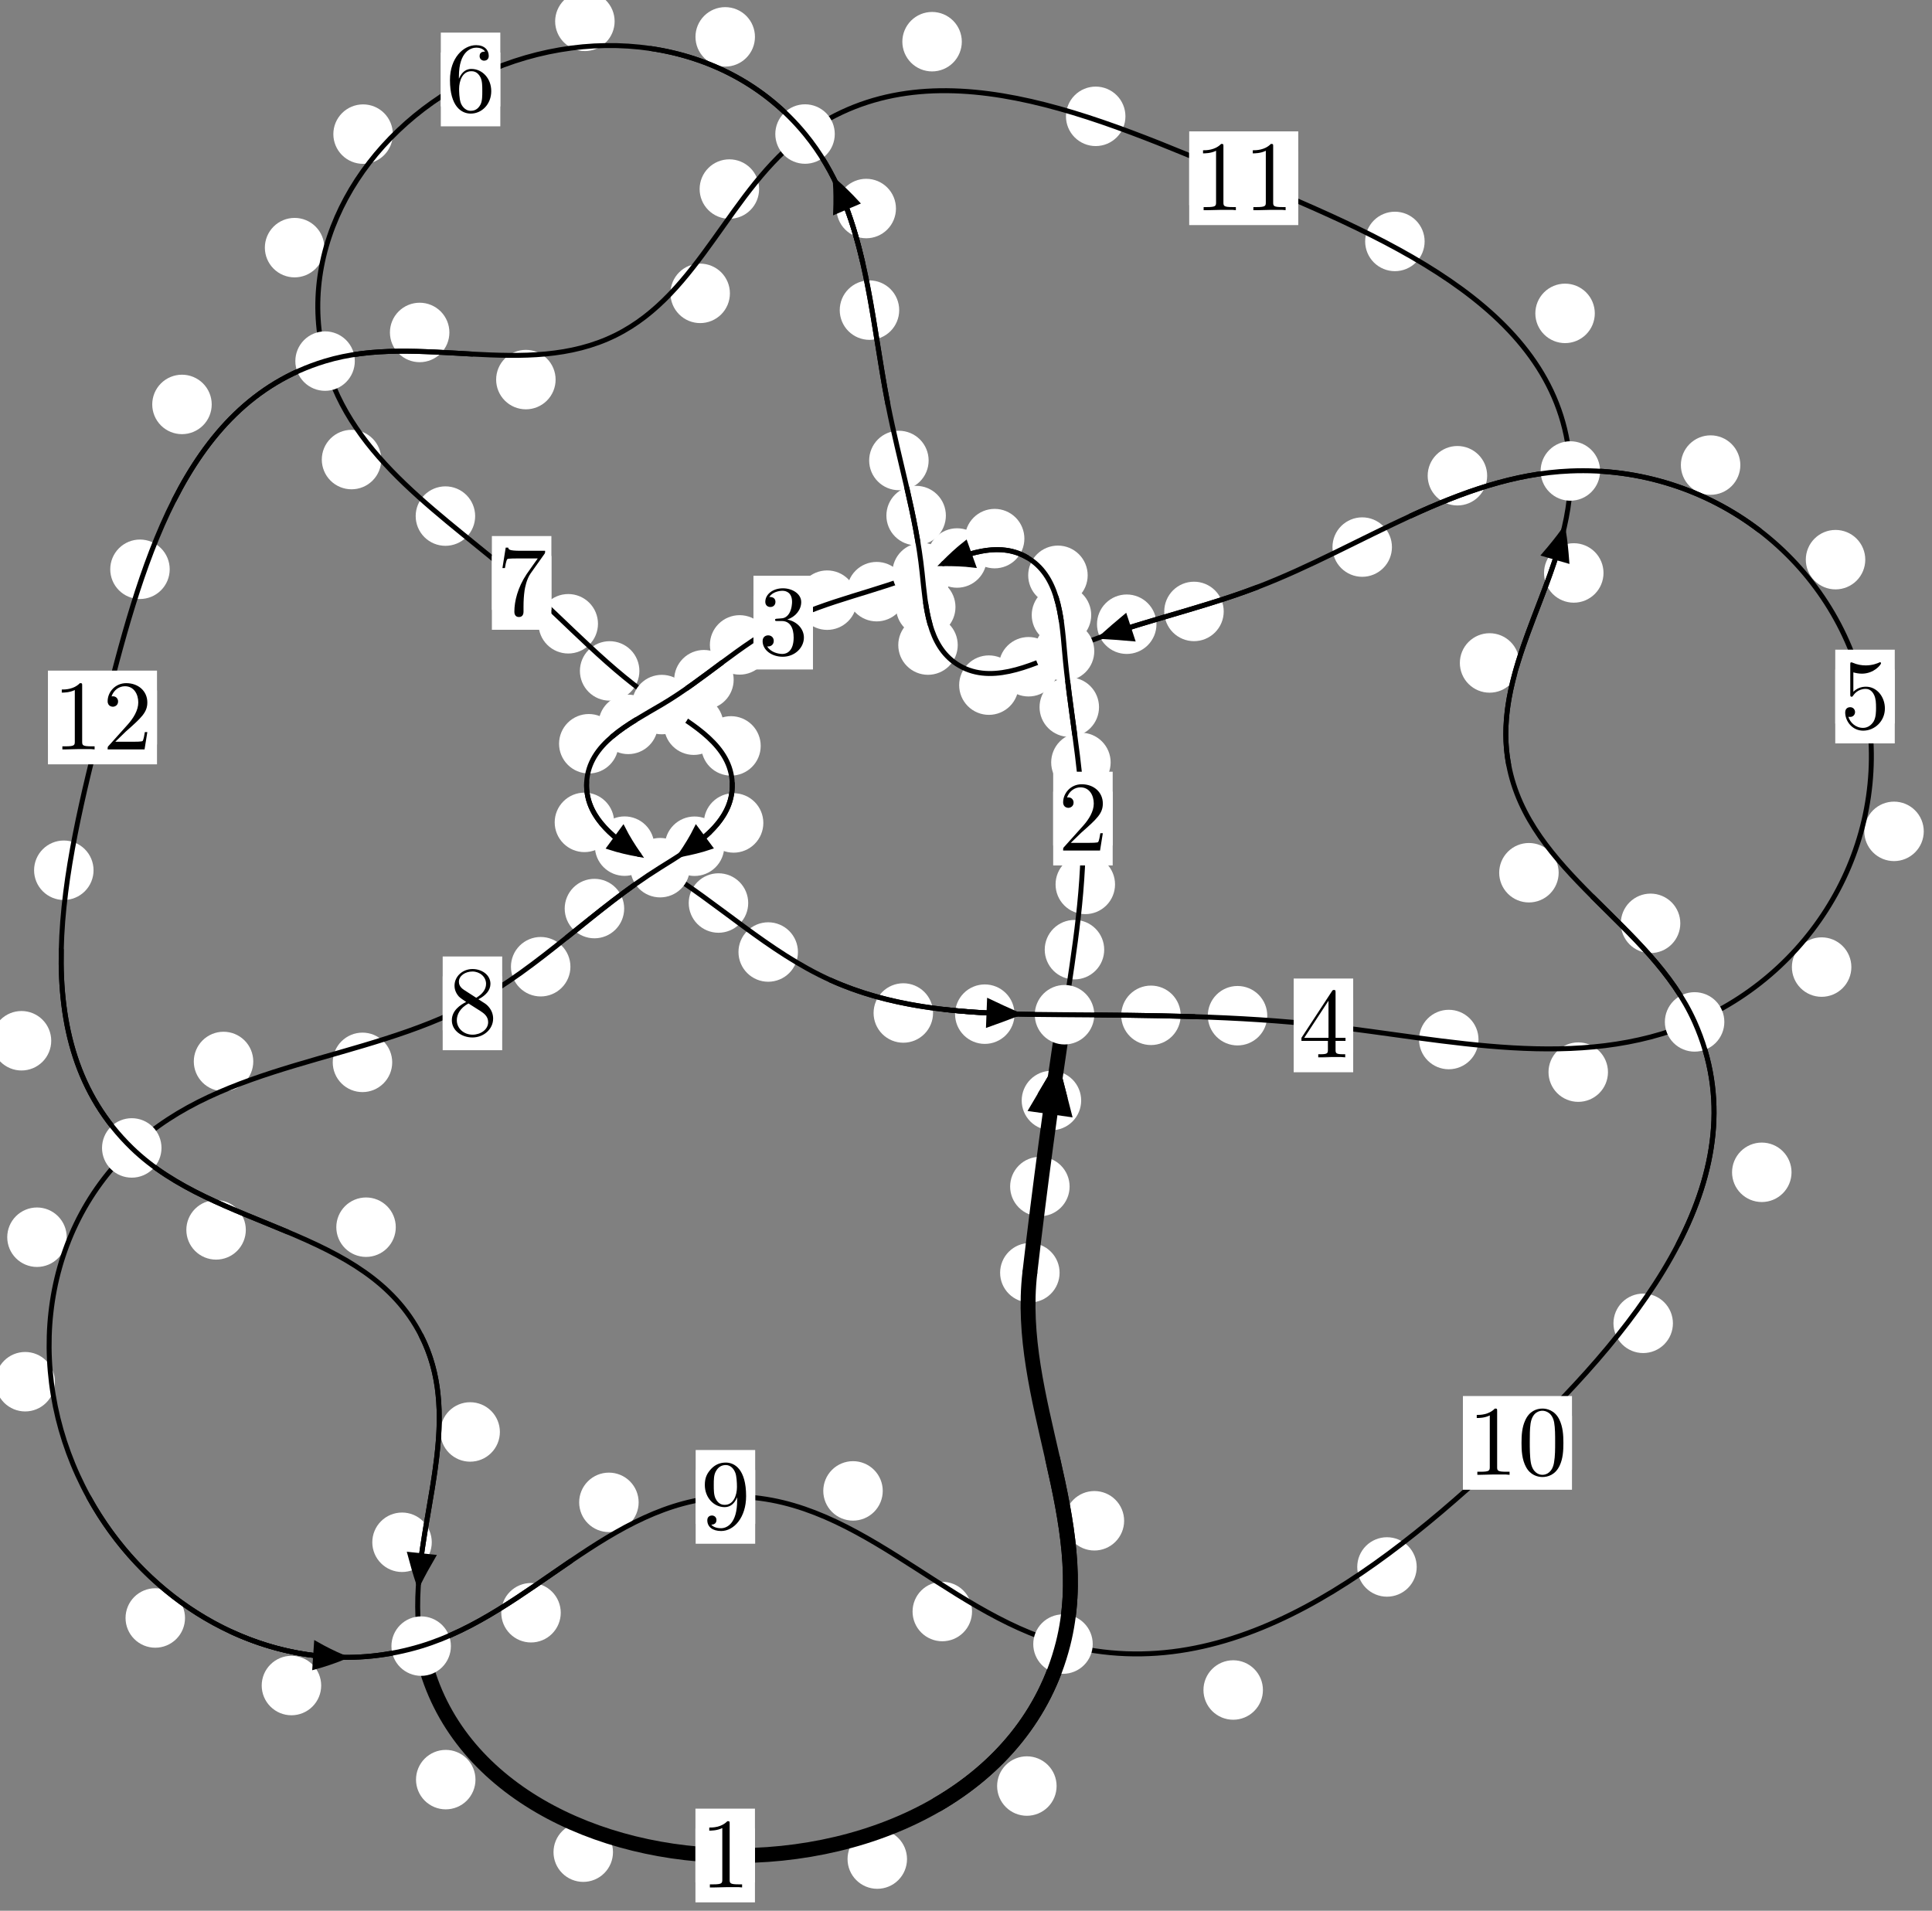 <?xml version="1.0"?>
<!-- Created by MetaPost 1.999 on 2021.07.06:0002 -->
<svg version="1.1" xmlns="http://www.w3.org/2000/svg" xmlns:xlink="http://www.w3.org/1999/xlink" width="194.192" height="192.07" viewBox="0 0 194.192 192.07">
<rect x="0" y="0" width="194.192" height="192.07" fill="#808080" stroke="none"/>
<!-- Original BoundingBox: -107.828369 -89.225967 86.363800 102.844101 -->
  <defs>
    <g transform="scale(0.01,0.01)" id="GLYPHcmr10_48">
      <path style="fill-rule: evenodd;" d="M460 -320C460 -400,455 -480,420 -554C374 -650,292 -666,250 -666C190 -666,117 -640,76 -547C44 -478,39 -400,39 -320C39 -245,43 -155,84 -79C127 2,200 22,249 22C303 22,379 1,423 -94C455 -163,460 -241,460 -320M249 -0C210 -0,151 -25,133 -121C122 -181,122 -273,122 -332C122 -396,122 -462,130 -516C149 -635,224 -644,249 -644C282 -644,348 -626,367 -527C377 -471,377 -395,377 -332C377 -257,377 -189,366 -125C351 -30,294 -0,249 -0"></path>
    </g>
    <g transform="scale(0.01,0.01)" id="GLYPHcmr10_49">
      <path style="fill-rule: evenodd;" d="M294 -640C294 -664,294 -666,271 -666C209 -602,121 -602,89 -602L89 -571C109 -571,168 -571,220 -597L220 -79C220 -43,217 -31,127 -31L95 -31L95 -0L257 -0L130 -3L217 -3L257 -3L297 -3L384 -3L419 -0L419 -31L387 -31C297 -31,294 -42,294 -79"></path>
    </g>
    <g transform="scale(0.01,0.01)" id="GLYPHcmr10_50">
      <path style="fill-rule: evenodd;" d="M127 -77L233 -180C389 -318,449 -372,449 -472C449 -586,359 -666,237 -666C124 -666,50 -574,50 -485C50 -429,100 -429,103 -429C120 -429,155 -441,155 -482C155 -508,137 -534,102 -534C94 -534,92 -534,89 -533C112 -598,166 -635,224 -635C315 -635,358 -554,358 -472C358 -392,308 -313,253 -251L61 -37C50 -26,50 -24,50 -0L421 -0L449 -174L424 -174C419 -144,412 -100,402 -85C395 -77,329 -77,307 -77"></path>
    </g>
    <g transform="scale(0.01,0.01)" id="GLYPHcmr10_51">
      <path style="fill-rule: evenodd;" d="M290 -352C372 -379,430 -449,430 -528C430 -610,342 -666,246 -666C145 -666,69 -606,69 -530C69 -497,91 -478,120 -478C151 -478,171 -500,171 -529C171 -579,124 -579,109 -579C140 -628,206 -641,242 -641C283 -641,338 -619,338 -529C338 -517,336 -459,310 -415C280 -367,246 -364,221 -363C213 -362,189 -360,182 -360C174 -359,167 -358,167 -348C167 -337,174 -337,191 -337L235 -337C317 -337,354 -269,354 -171C354 -35,285 -6,241 -6C198 -6,123 -23,88 -82C123 -77,154 -99,154 -137C154 -173,127 -193,98 -193C74 -193,42 -179,42 -135C42 -44,135 22,244 22C366 22,457 -69,457 -171C457 -253,394 -331,290 -352"></path>
    </g>
    <g transform="scale(0.01,0.01)" id="GLYPHcmr10_52">
      <path style="fill-rule: evenodd;" d="M294 -165L294 -78C294 -42,292 -31,218 -31L197 -31L197 -0L332 -0L238 -3L290 -3L332 -3L374 -3L427 -3L468 -0L468 -31L447 -31C373 -31,371 -42,371 -78L371 -165L471 -165L471 -196L371 -196L371 -651C371 -671,371 -677,355 -677C346 -677,343 -677,335 -665L28 -196L28 -165M300 -196L56 -196L300 -569"></path>
    </g>
    <g transform="scale(0.01,0.01)" id="GLYPHcmr10_53">
      <path style="fill-rule: evenodd;" d="M449 -201C449 -320,367 -420,259 -420C211 -420,168 -404,132 -369L132 -564C152 -558,185 -551,217 -551C340 -551,410 -642,410 -655C410 -661,407 -666,400 -666C399 -666,397 -666,392 -663C372 -654,323 -634,256 -634C216 -634,170 -641,123 -662C115 -665,113 -665,111 -665C101 -665,101 -657,101 -641L101 -345C101 -327,101 -319,115 -319C122 -319,124 -322,128 -328C139 -344,176 -398,257 -398C309 -398,334 -352,342 -334C358 -297,360 -258,360 -208C360 -173,360 -113,336 -71C312 -32,275 -6,229 -6C156 -6,99 -59,82 -118C85 -117,88 -116,99 -116C132 -116,149 -141,149 -165C149 -189,132 -214,99 -214C85 -214,50 -207,50 -161C50 -75,119 22,231 22C347 22,449 -74,449 -201"></path>
    </g>
    <g transform="scale(0.01,0.01)" id="GLYPHcmr10_54">
      <path style="fill-rule: evenodd;" d="M132 -328L132 -352C132 -605,256 -641,307 -641C331 -641,373 -635,395 -601C380 -601,340 -601,340 -556C340 -525,364 -510,386 -510C402 -510,432 -519,432 -558C432 -618,388 -666,305 -666C177 -666,42 -537,42 -316C42 -49,158 22,251 22C362 22,457 -72,457 -204C457 -331,368 -427,257 -427C189 -427,152 -376,132 -328M251 -6C188 -6,158 -66,152 -81C134 -128,134 -208,134 -226C134 -304,166 -404,256 -404C272 -404,318 -404,349 -342C367 -305,367 -254,367 -205C367 -157,367 -107,350 -71C320 -11,274 -6,251 -6"></path>
    </g>
    <g transform="scale(0.01,0.01)" id="GLYPHcmr10_55">
      <path style="fill-rule: evenodd;" d="M476 -609C485 -621,485 -623,485 -644L242 -644C120 -644,118 -657,114 -676L89 -676L56 -470L81 -470C84 -486,93 -549,106 -561C113 -567,191 -567,204 -567L411 -567C400 -551,321 -442,299 -409C209 -274,176 -135,176 -33C176 -23,176 22,222 22C268 22,268 -23,268 -33L268 -84C268 -139,271 -194,279 -248C283 -271,297 -357,341 -419"></path>
    </g>
    <g transform="scale(0.01,0.01)" id="GLYPHcmr10_56">
      <path style="fill-rule: evenodd;" d="M163 -457C117 -487,113 -521,113 -538C113 -599,178 -641,249 -641C322 -641,386 -589,386 -517C386 -460,347 -412,287 -377M309 -362C381 -399,430 -451,430 -517C430 -609,341 -666,250 -666C150 -666,69 -592,69 -499C69 -481,71 -436,113 -389C124 -377,161 -352,186 -335C128 -306,42 -250,42 -151C42 -45,144 22,249 22C362 22,457 -61,457 -168C457 -204,446 -249,408 -291C389 -312,373 -322,309 -362M209 -320L332 -242C360 -223,407 -193,407 -132C407 -58,332 -6,250 -6C164 -6,92 -68,92 -151C92 -209,124 -273,209 -320"></path>
    </g>
    <g transform="scale(0.01,0.01)" id="GLYPHcmr10_57">
      <path style="fill-rule: evenodd;" d="M367 -318L367 -286C367 -52,263 -6,205 -6C188 -6,134 -8,107 -42C151 -42,159 -71,159 -88C159 -119,135 -134,113 -134C97 -134,67 -125,67 -86C67 -19,121 22,206 22C335 22,457 -114,457 -329C457 -598,342 -666,253 -666C198 -666,149 -648,106 -603C65 -558,42 -516,42 -441C42 -316,130 -218,242 -218C303 -218,344 -260,367 -318M243 -241C227 -241,181 -241,150 -304C132 -341,132 -391,132 -440C132 -494,132 -541,153 -578C180 -628,218 -641,253 -641C299 -641,332 -607,349 -562C361 -530,365 -467,365 -421C365 -338,331 -241,243 -241"></path>
    </g>
  </defs>
  <path d="M107.51 119.271C107.51 118.479,107.195 117.718,106.634 117.158C106.074 116.597,105.314 116.283,104.521 116.283C103.728 116.283,102.968 116.597,102.408 117.158C101.847 117.718,101.532 118.479,101.532 119.271C101.532 120.064,101.847 120.824,102.408 121.385C102.968 121.945,103.728 122.26,104.521 122.26C105.314 122.26,106.074 121.945,106.634 121.385C107.195 120.824,107.51 120.064,107.51 119.271Z" style="fill: rgb(100%,100%,100%);stroke: none;"></path>
  <path d="M106.503 127.937C106.503 127.144,106.188 126.384,105.627 125.824C105.067 125.263,104.307 124.948,103.514 124.948C102.721 124.948,101.961 125.263,101.401 125.824C100.84 126.384,100.525 127.144,100.525 127.937C100.525 128.73,100.84 129.49,101.401 130.05C101.961 130.611,102.721 130.926,103.514 130.926C104.307 130.926,105.067 130.611,105.627 130.05C106.188 129.49,106.503 128.73,106.503 127.937Z" style="fill: rgb(100%,100%,100%);stroke: none;"></path>
  <path d="M110.987 95.461C110.987 94.668,110.672 93.908,110.112 93.347C109.551 92.787,108.791 92.472,107.998 92.472C107.206 92.472,106.446 92.787,105.885 93.347C105.325 93.908,105.01 94.668,105.01 95.461C105.01 96.253,105.325 97.014,105.885 97.574C106.446 98.135,107.206 98.45,107.998 98.45C108.791 98.45,109.551 98.135,110.112 97.574C110.672 97.014,110.987 96.253,110.987 95.461Z" style="fill: rgb(100%,100%,100%);stroke: none;"></path>
  <path d="M108.672 110.624C108.672 109.831,108.357 109.071,107.797 108.511C107.236 107.95,106.476 107.635,105.683 107.635C104.891 107.635,104.13 107.95,103.57 108.511C103.01 109.071,102.695 109.831,102.695 110.624C102.695 111.417,103.01 112.177,103.57 112.738C104.13 113.298,104.891 113.613,105.683 113.613C106.476 113.613,107.236 113.298,107.797 112.738C108.357 112.177,108.672 111.417,108.672 110.624Z" style="fill: rgb(100%,100%,100%);stroke: none;"></path>
  <path d="M111.635 76.639C111.635 75.846,111.32 75.086,110.76 74.526C110.199 73.965,109.439 73.65,108.647 73.65C107.854 73.65,107.094 73.965,106.533 74.526C105.973 75.086,105.658 75.846,105.658 76.639C105.658 77.432,105.973 78.192,106.533 78.752C107.094 79.313,107.854 79.628,108.647 79.628C109.439 79.628,110.199 79.313,110.76 78.752C111.32 78.192,111.635 77.432,111.635 76.639Z" style="fill: rgb(100%,100%,100%);stroke: none;"></path>
  <path d="M112.076 88.9C112.076 88.107,111.761 87.347,111.201 86.787C110.64 86.226,109.88 85.911,109.087 85.911C108.295 85.911,107.535 86.226,106.974 86.787C106.414 87.347,106.099 88.107,106.099 88.9C106.099 89.693,106.414 90.453,106.974 91.013C107.535 91.574,108.295 91.889,109.087 91.889C109.88 91.889,110.64 91.574,111.201 91.013C111.761 90.453,112.076 89.693,112.076 88.9Z" style="fill: rgb(100%,100%,100%);stroke: none;"></path>
  <path d="M109.681 61.826C109.681 61.034,109.366 60.274,108.806 59.713C108.245 59.153,107.485 58.838,106.692 58.838C105.9 58.838,105.139 59.153,104.579 59.713C104.018 60.274,103.703 61.034,103.703 61.826C103.703 62.619,104.018 63.379,104.579 63.94C105.139 64.5,105.9 64.815,106.692 64.815C107.485 64.815,108.245 64.5,108.806 63.94C109.366 63.379,109.681 62.619,109.681 61.826Z" style="fill: rgb(100%,100%,100%);stroke: none;"></path>
  <path d="M110.466 71.081C110.466 70.288,110.151 69.528,109.591 68.968C109.03 68.407,108.27 68.092,107.477 68.092C106.685 68.092,105.925 68.407,105.364 68.968C104.804 69.528,104.489 70.288,104.489 71.081C104.489 71.874,104.804 72.634,105.364 73.194C105.925 73.755,106.685 74.07,107.477 74.07C108.27 74.07,109.03 73.755,109.591 73.194C110.151 72.634,110.466 71.874,110.466 71.081Z" style="fill: rgb(100%,100%,100%);stroke: none;"></path>
  <path d="M102.964 54.141C102.964 53.349,102.649 52.589,102.089 52.028C101.528 51.468,100.768 51.153,99.975 51.153C99.182 51.153,98.422 51.468,97.862 52.028C97.301 52.589,96.986 53.349,96.986 54.141C96.986 54.934,97.301 55.694,97.862 56.255C98.422 56.815,99.182 57.13,99.975 57.13C100.768 57.13,101.528 56.815,102.089 56.255C102.649 55.694,102.964 54.934,102.964 54.141Z" style="fill: rgb(100%,100%,100%);stroke: none;"></path>
  <path d="M109.326 57.832C109.326 57.039,109.011 56.279,108.45 55.718C107.89 55.158,107.13 54.843,106.337 54.843C105.544 54.843,104.784 55.158,104.224 55.718C103.663 56.279,103.348 57.039,103.348 57.832C103.348 58.624,103.663 59.384,104.224 59.945C104.784 60.505,105.544 60.82,106.337 60.82C107.13 60.82,107.89 60.505,108.45 59.945C109.011 59.384,109.326 58.624,109.326 57.832Z" style="fill: rgb(100%,100%,100%);stroke: none;"></path>
  <path d="M91.103 59.474C91.103 58.681,90.789 57.921,90.228 57.361C89.668 56.8,88.907 56.485,88.115 56.485C87.322 56.485,86.562 56.8,86.001 57.361C85.441 57.921,85.126 58.681,85.126 59.474C85.126 60.267,85.441 61.027,86.001 61.587C86.562 62.148,87.322 62.463,88.115 62.463C88.907 62.463,89.668 62.148,90.228 61.587C90.789 61.027,91.103 60.267,91.103 59.474Z" style="fill: rgb(100%,100%,100%);stroke: none;"></path>
  <path d="M99.186 56.091C99.186 55.298,98.871 54.538,98.311 53.977C97.75 53.417,96.99 53.102,96.197 53.102C95.404 53.102,94.644 53.417,94.084 53.977C93.523 54.538,93.208 55.298,93.208 56.091C93.208 56.883,93.523 57.643,94.084 58.204C94.644 58.764,95.404 59.079,96.197 59.079C96.99 59.079,97.75 58.764,98.311 58.204C98.871 57.643,99.186 56.883,99.186 56.091Z" style="fill: rgb(100%,100%,100%);stroke: none;"></path>
  <path d="M77.331 64.826C77.331 64.033,77.016 63.273,76.455 62.713C75.895 62.152,75.135 61.837,74.342 61.837C73.549 61.837,72.789 62.152,72.229 62.713C71.668 63.273,71.353 64.033,71.353 64.826C71.353 65.619,71.668 66.379,72.229 66.939C72.789 67.5,73.549 67.815,74.342 67.815C75.135 67.815,75.895 67.5,76.455 66.939C77.016 66.379,77.331 65.619,77.331 64.826Z" style="fill: rgb(100%,100%,100%);stroke: none;"></path>
  <path d="M86.129 60.328C86.129 59.536,85.814 58.775,85.254 58.215C84.693 57.654,83.933 57.339,83.14 57.339C82.348 57.339,81.588 57.654,81.027 58.215C80.467 58.775,80.152 59.536,80.152 60.328C80.152 61.121,80.467 61.881,81.027 62.442C81.588 63.002,82.348 63.317,83.14 63.317C83.933 63.317,84.693 63.002,85.254 62.442C85.814 61.881,86.129 61.121,86.129 60.328Z" style="fill: rgb(100%,100%,100%);stroke: none;"></path>
  <path d="M66.133 72.815C66.133 72.023,65.818 71.262,65.257 70.702C64.697 70.141,63.937 69.827,63.144 69.827C62.351 69.827,61.591 70.141,61.031 70.702C60.47 71.262,60.155 72.023,60.155 72.815C60.155 73.608,60.47 74.368,61.031 74.929C61.591 75.489,62.351 75.804,63.144 75.804C63.937 75.804,64.697 75.489,65.257 74.929C65.818 74.368,66.133 73.608,66.133 72.815Z" style="fill: rgb(100%,100%,100%);stroke: none;"></path>
  <path d="M73.743 68.324C73.743 67.531,73.428 66.771,72.867 66.21C72.307 65.65,71.547 65.335,70.754 65.335C69.961 65.335,69.201 65.65,68.641 66.21C68.08 66.771,67.765 67.531,67.765 68.324C67.765 69.116,68.08 69.877,68.641 70.437C69.201 70.998,69.961 71.312,70.754 71.312C71.547 71.312,72.307 70.998,72.867 70.437C73.428 69.877,73.743 69.116,73.743 68.324Z" style="fill: rgb(100%,100%,100%);stroke: none;"></path>
  <path d="M61.732 82.665C61.732 81.872,61.417 81.112,60.856 80.552C60.296 79.991,59.536 79.676,58.743 79.676C57.95 79.676,57.19 79.991,56.63 80.552C56.069 81.112,55.754 81.872,55.754 82.665C55.754 83.458,56.069 84.218,56.63 84.778C57.19 85.339,57.95 85.654,58.743 85.654C59.536 85.654,60.296 85.339,60.856 84.778C61.417 84.218,61.732 83.458,61.732 82.665Z" style="fill: rgb(100%,100%,100%);stroke: none;"></path>
  <path d="M62.171 74.763C62.171 73.97,61.856 73.21,61.295 72.649C60.735 72.089,59.975 71.774,59.182 71.774C58.389 71.774,57.629 72.089,57.069 72.649C56.508 73.21,56.193 73.97,56.193 74.763C56.193 75.555,56.508 76.316,57.069 76.876C57.629 77.437,58.389 77.751,59.182 77.751C59.975 77.751,60.735 77.437,61.295 76.876C61.856 76.316,62.171 75.555,62.171 74.763Z" style="fill: rgb(100%,100%,100%);stroke: none;"></path>
  <path d="M75.205 90.772C75.205 89.979,74.89 89.219,74.329 88.659C73.769 88.098,73.008 87.783,72.216 87.783C71.423 87.783,70.663 88.098,70.102 88.659C69.542 89.219,69.227 89.979,69.227 90.772C69.227 91.565,69.542 92.325,70.102 92.885C70.663 93.446,71.423 93.761,72.216 93.761C73.008 93.761,73.769 93.446,74.329 92.885C74.89 92.325,75.205 91.565,75.205 90.772Z" style="fill: rgb(100%,100%,100%);stroke: none;"></path>
  <path d="M65.768 85.055C65.768 84.262,65.453 83.502,64.893 82.941C64.332 82.381,63.572 82.066,62.779 82.066C61.987 82.066,61.227 82.381,60.666 82.941C60.106 83.502,59.791 84.262,59.791 85.055C59.791 85.847,60.106 86.608,60.666 87.168C61.227 87.729,61.987 88.044,62.779 88.044C63.572 88.044,64.332 87.729,64.893 87.168C65.453 86.608,65.768 85.847,65.768 85.055Z" style="fill: rgb(100%,100%,100%);stroke: none;"></path>
  <path d="M93.784 101.826C93.784 101.034,93.47 100.274,92.909 99.713C92.349 99.153,91.588 98.838,90.796 98.838C90.003 98.838,89.243 99.153,88.682 99.713C88.122 100.274,87.807 101.034,87.807 101.826C87.807 102.619,88.122 103.379,88.682 103.94C89.243 104.5,90.003 104.815,90.796 104.815C91.588 104.815,92.349 104.5,92.909 103.94C93.47 103.379,93.784 102.619,93.784 101.826Z" style="fill: rgb(100%,100%,100%);stroke: none;"></path>
  <path d="M80.204 95.697C80.204 94.905,79.889 94.145,79.329 93.584C78.768 93.024,78.008 92.709,77.215 92.709C76.423 92.709,75.662 93.024,75.102 93.584C74.542 94.145,74.227 94.905,74.227 95.697C74.227 96.49,74.542 97.25,75.102 97.811C75.662 98.371,76.423 98.686,77.215 98.686C78.008 98.686,78.768 98.371,79.329 97.811C79.889 97.25,80.204 96.49,80.204 95.697Z" style="fill: rgb(100%,100%,100%);stroke: none;"></path>
  <path d="M118.676 102.061C118.676 101.268,118.361 100.508,117.801 99.947C117.24 99.387,116.48 99.072,115.687 99.072C114.895 99.072,114.134 99.387,113.574 99.947C113.013 100.508,112.699 101.268,112.699 102.061C112.699 102.853,113.013 103.613,113.574 104.174C114.134 104.734,114.895 105.049,115.687 105.049C116.48 105.049,117.24 104.734,117.801 104.174C118.361 103.613,118.676 102.853,118.676 102.061Z" style="fill: rgb(100%,100%,100%);stroke: none;"></path>
  <path d="M101.974 101.944C101.974 101.151,101.66 100.391,101.099 99.831C100.539 99.27,99.778 98.955,98.986 98.955C98.193 98.955,97.433 99.27,96.872 99.831C96.312 100.391,95.997 101.151,95.997 101.944C95.997 102.737,96.312 103.497,96.872 104.057C97.433 104.618,98.193 104.933,98.986 104.933C99.778 104.933,100.539 104.618,101.099 104.057C101.66 103.497,101.974 102.737,101.974 101.944Z" style="fill: rgb(100%,100%,100%);stroke: none;"></path>
  <path d="M148.61 104.494C148.61 103.701,148.295 102.941,147.734 102.381C147.174 101.82,146.413 101.505,145.621 101.505C144.828 101.505,144.068 101.82,143.507 102.381C142.947 102.941,142.632 103.701,142.632 104.494C142.632 105.287,142.947 106.047,143.507 106.607C144.068 107.168,144.828 107.483,145.621 107.483C146.413 107.483,147.174 107.168,147.734 106.607C148.295 106.047,148.61 105.287,148.61 104.494Z" style="fill: rgb(100%,100%,100%);stroke: none;"></path>
  <path d="M127.377 102.099C127.377 101.307,127.062 100.546,126.502 99.986C125.941 99.425,125.181 99.111,124.388 99.111C123.596 99.111,122.835 99.425,122.275 99.986C121.714 100.546,121.4 101.307,121.4 102.099C121.4 102.892,121.714 103.652,122.275 104.213C122.835 104.773,123.596 105.088,124.388 105.088C125.181 105.088,125.941 104.773,126.502 104.213C127.062 103.652,127.377 102.892,127.377 102.099Z" style="fill: rgb(100%,100%,100%);stroke: none;"></path>
  <path d="M186.087 97.211C186.087 96.419,185.772 95.659,185.211 95.098C184.651 94.538,183.891 94.223,183.098 94.223C182.305 94.223,181.545 94.538,180.985 95.098C180.424 95.659,180.109 96.419,180.109 97.211C180.109 98.004,180.424 98.764,180.985 99.325C181.545 99.885,182.305 100.2,183.098 100.2C183.891 100.2,184.651 99.885,185.211 99.325C185.772 98.764,186.087 98.004,186.087 97.211Z" style="fill: rgb(100%,100%,100%);stroke: none;"></path>
  <path d="M161.623 107.771C161.623 106.978,161.308 106.218,160.748 105.657C160.187 105.097,159.427 104.782,158.634 104.782C157.842 104.782,157.082 105.097,156.521 105.657C155.961 106.218,155.646 106.978,155.646 107.771C155.646 108.563,155.961 109.324,156.521 109.884C157.082 110.445,157.842 110.759,158.634 110.759C159.427 110.759,160.187 110.445,160.748 109.884C161.308 109.324,161.623 108.563,161.623 107.771Z" style="fill: rgb(100%,100%,100%);stroke: none;"></path>
  <path d="M187.485 56.257C187.485 55.465,187.17 54.705,186.61 54.144C186.049 53.584,185.289 53.269,184.496 53.269C183.704 53.269,182.943 53.584,182.383 54.144C181.822 54.705,181.508 55.465,181.508 56.257C181.508 57.05,181.822 57.81,182.383 58.371C182.943 58.931,183.704 59.246,184.496 59.246C185.289 59.246,186.049 58.931,186.61 58.371C187.17 57.81,187.485 57.05,187.485 56.257Z" style="fill: rgb(100%,100%,100%);stroke: none;"></path>
  <path d="M193.364 83.569C193.364 82.776,193.049 82.016,192.488 81.455C191.928 80.895,191.168 80.58,190.375 80.58C189.582 80.58,188.822 80.895,188.262 81.455C187.701 82.016,187.386 82.776,187.386 83.569C187.386 84.361,187.701 85.122,188.262 85.682C188.822 86.243,189.582 86.558,190.375 86.558C191.168 86.558,191.928 86.243,192.488 85.682C193.049 85.122,193.364 84.361,193.364 83.569Z" style="fill: rgb(100%,100%,100%);stroke: none;"></path>
  <path d="M149.479 47.821C149.479 47.029,149.164 46.268,148.603 45.708C148.043 45.148,147.283 44.833,146.49 44.833C145.697 44.833,144.937 45.148,144.377 45.708C143.816 46.268,143.501 47.029,143.501 47.821C143.501 48.614,143.816 49.374,144.377 49.935C144.937 50.495,145.697 50.81,146.49 50.81C147.283 50.81,148.043 50.495,148.603 49.935C149.164 49.374,149.479 48.614,149.479 47.821Z" style="fill: rgb(100%,100%,100%);stroke: none;"></path>
  <path d="M174.927 46.75C174.927 45.957,174.612 45.197,174.052 44.636C173.491 44.076,172.731 43.761,171.938 43.761C171.146 43.761,170.386 44.076,169.825 44.636C169.265 45.197,168.95 45.957,168.95 46.75C168.95 47.542,169.265 48.303,169.825 48.863C170.386 49.424,171.146 49.738,171.938 49.738C172.731 49.738,173.491 49.424,174.052 48.863C174.612 48.303,174.927 47.542,174.927 46.75Z" style="fill: rgb(100%,100%,100%);stroke: none;"></path>
  <path d="M123 61.461C123 60.669,122.685 59.909,122.125 59.348C121.564 58.788,120.804 58.473,120.011 58.473C119.219 58.473,118.459 58.788,117.898 59.348C117.338 59.909,117.023 60.669,117.023 61.461C117.023 62.254,117.338 63.014,117.898 63.575C118.459 64.135,119.219 64.45,120.011 64.45C120.804 64.45,121.564 64.135,122.125 63.575C122.685 63.014,123 62.254,123 61.461Z" style="fill: rgb(100%,100%,100%);stroke: none;"></path>
  <path d="M139.909 54.993C139.909 54.2,139.594 53.44,139.034 52.879C138.473 52.319,137.713 52.004,136.921 52.004C136.128 52.004,135.368 52.319,134.807 52.879C134.247 53.44,133.932 54.2,133.932 54.993C133.932 55.785,134.247 56.545,134.807 57.106C135.368 57.666,136.128 57.981,136.921 57.981C137.713 57.981,138.473 57.666,139.034 57.106C139.594 56.545,139.909 55.785,139.909 54.993Z" style="fill: rgb(100%,100%,100%);stroke: none;"></path>
  <path d="M106.37 67.021C106.37 66.229,106.055 65.468,105.494 64.908C104.934 64.347,104.174 64.033,103.381 64.033C102.588 64.033,101.828 64.347,101.268 64.908C100.707 65.468,100.392 66.229,100.392 67.021C100.392 67.814,100.707 68.574,101.268 69.135C101.828 69.695,102.588 70.01,103.381 70.01C104.174 70.01,104.934 69.695,105.494 69.135C106.055 68.574,106.37 67.814,106.37 67.021Z" style="fill: rgb(100%,100%,100%);stroke: none;"></path>
  <path d="M116.241 62.746C116.241 61.954,115.926 61.193,115.365 60.633C114.805 60.072,114.045 59.758,113.252 59.758C112.459 59.758,111.699 60.072,111.139 60.633C110.578 61.193,110.263 61.954,110.263 62.746C110.263 63.539,110.578 64.299,111.139 64.86C111.699 65.42,112.459 65.735,113.252 65.735C114.045 65.735,114.805 65.42,115.365 64.86C115.926 64.299,116.241 63.539,116.241 62.746Z" style="fill: rgb(100%,100%,100%);stroke: none;"></path>
  <path d="M96.265 64.843C96.265 64.05,95.95 63.29,95.39 62.73C94.829 62.169,94.069 61.854,93.276 61.854C92.484 61.854,91.724 62.169,91.163 62.73C90.603 63.29,90.288 64.05,90.288 64.843C90.288 65.636,90.603 66.396,91.163 66.956C91.724 67.517,92.484 67.832,93.276 67.832C94.069 67.832,94.829 67.517,95.39 66.956C95.95 66.396,96.265 65.636,96.265 64.843Z" style="fill: rgb(100%,100%,100%);stroke: none;"></path>
  <path d="M102.385 68.869C102.385 68.077,102.07 67.317,101.51 66.756C100.949 66.196,100.189 65.881,99.396 65.881C98.604 65.881,97.843 66.196,97.283 66.756C96.722 67.317,96.408 68.077,96.408 68.869C96.408 69.662,96.722 70.422,97.283 70.983C97.843 71.543,98.604 71.858,99.396 71.858C100.189 71.858,100.949 71.543,101.51 70.983C102.07 70.422,102.385 69.662,102.385 68.869Z" style="fill: rgb(100%,100%,100%);stroke: none;"></path>
  <path d="M95.073 51.825C95.073 51.033,94.758 50.272,94.197 49.712C93.637 49.152,92.877 48.837,92.084 48.837C91.291 48.837,90.531 49.152,89.971 49.712C89.41 50.272,89.095 51.033,89.095 51.825C89.095 52.618,89.41 53.378,89.971 53.939C90.531 54.499,91.291 54.814,92.084 54.814C92.877 54.814,93.637 54.499,94.197 53.939C94.758 53.378,95.073 52.618,95.073 51.825Z" style="fill: rgb(100%,100%,100%);stroke: none;"></path>
  <path d="M96.038 61.02C96.038 60.227,95.724 59.467,95.163 58.906C94.603 58.346,93.842 58.031,93.05 58.031C92.257 58.031,91.497 58.346,90.936 58.906C90.376 59.467,90.061 60.227,90.061 61.02C90.061 61.812,90.376 62.572,90.936 63.133C91.497 63.693,92.257 64.008,93.05 64.008C93.842 64.008,94.603 63.693,95.163 63.133C95.724 62.572,96.038 61.812,96.038 61.02Z" style="fill: rgb(100%,100%,100%);stroke: none;"></path>
  <path d="M90.382 31.174C90.382 30.382,90.067 29.621,89.507 29.061C88.946 28.501,88.186 28.186,87.393 28.186C86.601 28.186,85.84 28.501,85.28 29.061C84.719 29.621,84.405 30.382,84.405 31.174C84.405 31.967,84.719 32.727,85.28 33.288C85.84 33.848,86.601 34.163,87.393 34.163C88.186 34.163,88.946 33.848,89.507 33.288C90.067 32.727,90.382 31.967,90.382 31.174Z" style="fill: rgb(100%,100%,100%);stroke: none;"></path>
  <path d="M93.34 46.288C93.34 45.495,93.025 44.735,92.465 44.175C91.904 43.614,91.144 43.299,90.352 43.299C89.559 43.299,88.799 43.614,88.238 44.175C87.678 44.735,87.363 45.495,87.363 46.288C87.363 47.081,87.678 47.841,88.238 48.401C88.799 48.962,89.559 49.277,90.352 49.277C91.144 49.277,91.904 48.962,92.465 48.401C93.025 47.841,93.34 47.081,93.34 46.288Z" style="fill: rgb(100%,100%,100%);stroke: none;"></path>
  <path d="M75.883 3.706C75.883 2.913,75.568 2.153,75.008 1.592C74.447 1.032,73.687 0.717,72.894 0.717C72.102 0.717,71.341 1.032,70.781 1.592C70.22 2.153,69.905 2.913,69.905 3.706C69.905 4.498,70.22 5.259,70.781 5.819C71.341 6.38,72.102 6.695,72.894 6.695C73.687 6.695,74.447 6.38,75.008 5.819C75.568 5.259,75.883 4.498,75.883 3.706Z" style="fill: rgb(100%,100%,100%);stroke: none;"></path>
  <path d="M90.056 20.962C90.056 20.169,89.741 19.409,89.181 18.848C88.62 18.288,87.86 17.973,87.067 17.973C86.275 17.973,85.515 18.288,84.954 18.848C84.394 19.409,84.079 20.169,84.079 20.962C84.079 21.755,84.394 22.515,84.954 23.075C85.515 23.636,86.275 23.951,87.067 23.951C87.86 23.951,88.62 23.636,89.181 23.075C89.741 22.515,90.056 21.755,90.056 20.962Z" style="fill: rgb(100%,100%,100%);stroke: none;"></path>
  <path d="M39.484 13.482C39.484 12.689,39.169 11.929,38.608 11.368C38.048 10.808,37.288 10.493,36.495 10.493C35.702 10.493,34.942 10.808,34.382 11.368C33.821 11.929,33.506 12.689,33.506 13.482C33.506 14.274,33.821 15.035,34.382 15.595C34.942 16.155,35.702 16.47,36.495 16.47C37.288 16.47,38.048 16.155,38.608 15.595C39.169 15.035,39.484 14.274,39.484 13.482Z" style="fill: rgb(100%,100%,100%);stroke: none;"></path>
  <path d="M61.778 2.145C61.778 1.352,61.463 0.592,60.902 0.031C60.342 -0.529,59.582 -0.844,58.789 -0.844C57.996 -0.844,57.236 -0.529,56.676 0.031C56.115 0.592,55.8 1.352,55.8 2.145C55.8 2.937,56.115 3.697,56.676 4.258C57.236 4.818,57.996 5.133,58.789 5.133C59.582 5.133,60.342 4.818,60.902 4.258C61.463 3.697,61.778 2.937,61.778 2.145Z" style="fill: rgb(100%,100%,100%);stroke: none;"></path>
  <path d="M38.322 46.196C38.322 45.404,38.008 44.643,37.447 44.083C36.887 43.523,36.126 43.208,35.334 43.208C34.541 43.208,33.781 43.523,33.22 44.083C32.66 44.643,32.345 45.404,32.345 46.196C32.345 46.989,32.66 47.749,33.22 48.31C33.781 48.87,34.541 49.185,35.334 49.185C36.126 49.185,36.887 48.87,37.447 48.31C38.008 47.749,38.322 46.989,38.322 46.196Z" style="fill: rgb(100%,100%,100%);stroke: none;"></path>
  <path d="M32.599 24.893C32.599 24.1,32.284 23.34,31.724 22.78C31.163 22.219,30.403 21.904,29.611 21.904C28.818 21.904,28.058 22.219,27.497 22.78C26.937 23.34,26.622 24.1,26.622 24.893C26.622 25.686,26.937 26.446,27.497 27.006C28.058 27.567,28.818 27.882,29.611 27.882C30.403 27.882,31.163 27.567,31.724 27.006C32.284 26.446,32.599 25.686,32.599 24.893Z" style="fill: rgb(100%,100%,100%);stroke: none;"></path>
  <path d="M60.105 62.702C60.105 61.909,59.79 61.149,59.23 60.589C58.669 60.028,57.909 59.713,57.116 59.713C56.324 59.713,55.564 60.028,55.003 60.589C54.443 61.149,54.128 61.909,54.128 62.702C54.128 63.495,54.443 64.255,55.003 64.815C55.564 65.376,56.324 65.691,57.116 65.691C57.909 65.691,58.669 65.376,59.23 64.815C59.79 64.255,60.105 63.495,60.105 62.702Z" style="fill: rgb(100%,100%,100%);stroke: none;"></path>
  <path d="M47.759 51.878C47.759 51.085,47.444 50.325,46.884 49.764C46.323 49.204,45.563 48.889,44.77 48.889C43.978 48.889,43.217 49.204,42.657 49.764C42.096 50.325,41.782 51.085,41.782 51.878C41.782 52.67,42.096 53.431,42.657 53.991C43.217 54.552,43.978 54.866,44.77 54.866C45.563 54.866,46.323 54.552,46.884 53.991C47.444 53.431,47.759 52.67,47.759 51.878Z" style="fill: rgb(100%,100%,100%);stroke: none;"></path>
  <path d="M72.72 72.896C72.72 72.103,72.405 71.343,71.845 70.783C71.284 70.222,70.524 69.907,69.731 69.907C68.939 69.907,68.178 70.222,67.618 70.783C67.057 71.343,66.743 72.103,66.743 72.896C66.743 73.689,67.057 74.449,67.618 75.009C68.178 75.57,68.939 75.885,69.731 75.885C70.524 75.885,71.284 75.57,71.845 75.009C72.405 74.449,72.72 73.689,72.72 72.896Z" style="fill: rgb(100%,100%,100%);stroke: none;"></path>
  <path d="M64.267 67.441C64.267 66.649,63.952 65.888,63.391 65.328C62.831 64.768,62.071 64.453,61.278 64.453C60.485 64.453,59.725 64.768,59.165 65.328C58.604 65.888,58.289 66.649,58.289 67.441C58.289 68.234,58.604 68.994,59.165 69.555C59.725 70.115,60.485 70.43,61.278 70.43C62.071 70.43,62.831 70.115,63.391 69.555C63.952 68.994,64.267 68.234,64.267 67.441Z" style="fill: rgb(100%,100%,100%);stroke: none;"></path>
  <path d="M76.726 82.722C76.726 81.93,76.411 81.17,75.85 80.609C75.29 80.049,74.53 79.734,73.737 79.734C72.944 79.734,72.184 80.049,71.624 80.609C71.063 81.17,70.748 81.93,70.748 82.722C70.748 83.515,71.063 84.275,71.624 84.836C72.184 85.396,72.944 85.711,73.737 85.711C74.53 85.711,75.29 85.396,75.85 84.836C76.411 84.275,76.726 83.515,76.726 82.722Z" style="fill: rgb(100%,100%,100%);stroke: none;"></path>
  <path d="M76.461 74.979C76.461 74.186,76.147 73.426,75.586 72.865C75.026 72.305,74.265 71.99,73.473 71.99C72.68 71.99,71.92 72.305,71.359 72.865C70.799 73.426,70.484 74.186,70.484 74.979C70.484 75.771,70.799 76.532,71.359 77.092C71.92 77.652,72.68 77.967,73.473 77.967C74.265 77.967,75.026 77.652,75.586 77.092C76.147 76.532,76.461 75.771,76.461 74.979Z" style="fill: rgb(100%,100%,100%);stroke: none;"></path>
  <path d="M62.738 91.33C62.738 90.537,62.423 89.777,61.862 89.217C61.302 88.656,60.541 88.341,59.749 88.341C58.956 88.341,58.196 88.656,57.635 89.217C57.075 89.777,56.76 90.537,56.76 91.33C56.76 92.123,57.075 92.883,57.635 93.443C58.196 94.004,58.956 94.319,59.749 94.319C60.541 94.319,61.302 94.004,61.862 93.443C62.423 92.883,62.738 92.123,62.738 91.33Z" style="fill: rgb(100%,100%,100%);stroke: none;"></path>
  <path d="M72.8 85.063C72.8 84.27,72.485 83.51,71.925 82.95C71.364 82.389,70.604 82.074,69.812 82.074C69.019 82.074,68.259 82.389,67.698 82.95C67.138 83.51,66.823 84.27,66.823 85.063C66.823 85.856,67.138 86.616,67.698 87.176C68.259 87.737,69.019 88.052,69.812 88.052C70.604 88.052,71.364 87.737,71.925 87.176C72.485 86.616,72.8 85.856,72.8 85.063Z" style="fill: rgb(100%,100%,100%);stroke: none;"></path>
  <path d="M39.422 106.789C39.422 105.996,39.108 105.236,38.547 104.676C37.987 104.115,37.226 103.8,36.434 103.8C35.641 103.8,34.881 104.115,34.32 104.676C33.76 105.236,33.445 105.996,33.445 106.789C33.445 107.582,33.76 108.342,34.32 108.902C34.881 109.463,35.641 109.778,36.434 109.778C37.226 109.778,37.987 109.463,38.547 108.902C39.108 108.342,39.422 107.582,39.422 106.789Z" style="fill: rgb(100%,100%,100%);stroke: none;"></path>
  <path d="M57.335 97.175C57.335 96.382,57.02 95.622,56.459 95.062C55.899 94.501,55.139 94.186,54.346 94.186C53.553 94.186,52.793 94.501,52.233 95.062C51.672 95.622,51.357 96.382,51.357 97.175C51.357 97.968,51.672 98.728,52.233 99.288C52.793 99.849,53.553 100.164,54.346 100.164C55.139 100.164,55.899 99.849,56.459 99.288C57.02 98.728,57.335 97.968,57.335 97.175Z" style="fill: rgb(100%,100%,100%);stroke: none;"></path>
  <path d="M6.705 124.366C6.705 123.573,6.39 122.813,5.83 122.253C5.269 121.692,4.509 121.377,3.716 121.377C2.924 121.377,2.164 121.692,1.603 122.253C1.043 122.813,0.728 123.573,0.728 124.366C0.728 125.159,1.043 125.919,1.603 126.479C2.164 127.04,2.924 127.355,3.716 127.355C4.509 127.355,5.269 127.04,5.83 126.479C6.39 125.919,6.705 125.159,6.705 124.366Z" style="fill: rgb(100%,100%,100%);stroke: none;"></path>
  <path d="M25.457 106.701C25.457 105.908,25.142 105.148,24.582 104.587C24.021 104.027,23.261 103.712,22.468 103.712C21.676 103.712,20.916 104.027,20.355 104.587C19.795 105.148,19.48 105.908,19.48 106.701C19.48 107.493,19.795 108.253,20.355 108.814C20.916 109.374,21.676 109.689,22.468 109.689C23.261 109.689,24.021 109.374,24.582 108.814C25.142 108.253,25.457 107.493,25.457 106.701Z" style="fill: rgb(100%,100%,100%);stroke: none;"></path>
  <path d="M18.596 162.64C18.596 161.847,18.281 161.087,17.721 160.527C17.16 159.966,16.4 159.651,15.608 159.651C14.815 159.651,14.055 159.966,13.494 160.527C12.934 161.087,12.619 161.847,12.619 162.64C12.619 163.433,12.934 164.193,13.494 164.753C14.055 165.314,14.815 165.629,15.608 165.629C16.4 165.629,17.16 165.314,17.721 164.753C18.281 164.193,18.596 163.433,18.596 162.64Z" style="fill: rgb(100%,100%,100%);stroke: none;"></path>
  <path d="M5.518 138.89C5.518 138.098,5.203 137.337,4.643 136.777C4.082 136.216,3.322 135.901,2.53 135.901C1.737 135.901,0.977 136.216,0.416 136.777C-0.144 137.337,-0.459 138.098,-0.459 138.89C-0.459 139.683,-0.144 140.443,0.416 141.004C0.977 141.564,1.737 141.879,2.53 141.879C3.322 141.879,4.082 141.564,4.643 141.004C5.203 140.443,5.518 139.683,5.518 138.89Z" style="fill: rgb(100%,100%,100%);stroke: none;"></path>
  <path d="M56.363 162.113C56.363 161.32,56.048 160.56,55.487 160C54.927 159.439,54.167 159.124,53.374 159.124C52.581 159.124,51.821 159.439,51.261 160C50.7 160.56,50.385 161.32,50.385 162.113C50.385 162.906,50.7 163.666,51.261 164.226C51.821 164.787,52.581 165.102,53.374 165.102C54.167 165.102,54.927 164.787,55.487 164.226C56.048 163.666,56.363 162.906,56.363 162.113Z" style="fill: rgb(100%,100%,100%);stroke: none;"></path>
  <path d="M32.283 169.431C32.283 168.638,31.968 167.878,31.407 167.318C30.847 166.757,30.087 166.442,29.294 166.442C28.501 166.442,27.741 166.757,27.181 167.318C26.62 167.878,26.305 168.638,26.305 169.431C26.305 170.224,26.62 170.984,27.181 171.544C27.741 172.105,28.501 172.42,29.294 172.42C30.087 172.42,30.847 172.105,31.407 171.544C31.968 170.984,32.283 170.224,32.283 169.431Z" style="fill: rgb(100%,100%,100%);stroke: none;"></path>
  <path d="M88.728 149.865C88.728 149.073,88.413 148.312,87.853 147.752C87.292 147.192,86.532 146.877,85.739 146.877C84.947 146.877,84.186 147.192,83.626 147.752C83.065 148.312,82.751 149.073,82.751 149.865C82.751 150.658,83.065 151.418,83.626 151.979C84.186 152.539,84.947 152.854,85.739 152.854C86.532 152.854,87.292 152.539,87.853 151.979C88.413 151.418,88.728 150.658,88.728 149.865Z" style="fill: rgb(100%,100%,100%);stroke: none;"></path>
  <path d="M64.192 151.017C64.192 150.225,63.877 149.464,63.316 148.904C62.756 148.343,61.996 148.029,61.203 148.029C60.41 148.029,59.65 148.343,59.09 148.904C58.529 149.464,58.214 150.225,58.214 151.017C58.214 151.81,58.529 152.57,59.09 153.131C59.65 153.691,60.41 154.006,61.203 154.006C61.996 154.006,62.756 153.691,63.316 153.131C63.877 152.57,64.192 151.81,64.192 151.017Z" style="fill: rgb(100%,100%,100%);stroke: none;"></path>
  <path d="M126.941 169.88C126.941 169.087,126.627 168.327,126.066 167.767C125.506 167.206,124.745 166.891,123.953 166.891C123.16 166.891,122.4 167.206,121.839 167.767C121.279 168.327,120.964 169.087,120.964 169.88C120.964 170.673,121.279 171.433,121.839 171.993C122.4 172.554,123.16 172.869,123.953 172.869C124.745 172.869,125.506 172.554,126.066 171.993C126.627 171.433,126.941 170.673,126.941 169.88Z" style="fill: rgb(100%,100%,100%);stroke: none;"></path>
  <path d="M97.703 161.993C97.703 161.2,97.388 160.44,96.827 159.879C96.267 159.319,95.507 159.004,94.714 159.004C93.921 159.004,93.161 159.319,92.6 159.879C92.04 160.44,91.725 161.2,91.725 161.993C91.725 162.785,92.04 163.546,92.6 164.106C93.161 164.666,93.921 164.981,94.714 164.981C95.507 164.981,96.267 164.666,96.827 164.106C97.388 163.546,97.703 162.785,97.703 161.993Z" style="fill: rgb(100%,100%,100%);stroke: none;"></path>
  <path d="M168.151 133.022C168.151 132.229,167.836 131.469,167.276 130.908C166.715 130.348,165.955 130.033,165.162 130.033C164.37 130.033,163.609 130.348,163.049 130.908C162.488 131.469,162.174 132.229,162.174 133.022C162.174 133.814,162.488 134.574,163.049 135.135C163.609 135.695,164.37 136.01,165.162 136.01C165.955 136.01,166.715 135.695,167.276 135.135C167.836 134.574,168.151 133.814,168.151 133.022Z" style="fill: rgb(100%,100%,100%);stroke: none;"></path>
  <path d="M142.398 157.512C142.398 156.719,142.083 155.959,141.523 155.398C140.962 154.838,140.202 154.523,139.409 154.523C138.617 154.523,137.857 154.838,137.296 155.398C136.736 155.959,136.421 156.719,136.421 157.512C136.421 158.304,136.736 159.064,137.296 159.625C137.857 160.185,138.617 160.5,139.409 160.5C140.202 160.5,140.962 160.185,141.523 159.625C142.083 159.064,142.398 158.304,142.398 157.512Z" style="fill: rgb(100%,100%,100%);stroke: none;"></path>
  <path d="M168.893 92.814C168.893 92.022,168.578 91.262,168.018 90.701C167.458 90.141,166.697 89.826,165.905 89.826C165.112 89.826,164.352 90.141,163.791 90.701C163.231 91.262,162.916 92.022,162.916 92.814C162.916 93.607,163.231 94.367,163.791 94.928C164.352 95.488,165.112 95.803,165.905 95.803C166.697 95.803,167.458 95.488,168.018 94.928C168.578 94.367,168.893 93.607,168.893 92.814Z" style="fill: rgb(100%,100%,100%);stroke: none;"></path>
  <path d="M180.073 117.841C180.073 117.048,179.758 116.288,179.197 115.727C178.637 115.167,177.877 114.852,177.084 114.852C176.291 114.852,175.531 115.167,174.971 115.727C174.41 116.288,174.095 117.048,174.095 117.841C174.095 118.633,174.41 119.393,174.971 119.954C175.531 120.514,176.291 120.829,177.084 120.829C177.877 120.829,178.637 120.514,179.197 119.954C179.758 119.393,180.073 118.633,180.073 117.841Z" style="fill: rgb(100%,100%,100%);stroke: none;"></path>
  <path d="M152.712 66.64C152.712 65.847,152.398 65.087,151.837 64.527C151.277 63.966,150.516 63.651,149.724 63.651C148.931 63.651,148.171 63.966,147.61 64.527C147.05 65.087,146.735 65.847,146.735 66.64C146.735 67.433,147.05 68.193,147.61 68.753C148.171 69.314,148.931 69.629,149.724 69.629C150.516 69.629,151.277 69.314,151.837 68.753C152.398 68.193,152.712 67.433,152.712 66.64Z" style="fill: rgb(100%,100%,100%);stroke: none;"></path>
  <path d="M156.666 87.726C156.666 86.934,156.351 86.174,155.791 85.613C155.23 85.053,154.47 84.738,153.677 84.738C152.885 84.738,152.124 85.053,151.564 85.613C151.004 86.174,150.689 86.934,150.689 87.726C150.689 88.519,151.004 89.279,151.564 89.84C152.124 90.4,152.885 90.715,153.677 90.715C154.47 90.715,155.23 90.4,155.791 89.84C156.351 89.279,156.666 88.519,156.666 87.726Z" style="fill: rgb(100%,100%,100%);stroke: none;"></path>
  <path d="M160.299 31.501C160.299 30.708,159.984 29.948,159.424 29.388C158.863 28.827,158.103 28.512,157.311 28.512C156.518 28.512,155.758 28.827,155.197 29.388C154.637 29.948,154.322 30.708,154.322 31.501C154.322 32.294,154.637 33.054,155.197 33.614C155.758 34.175,156.518 34.49,157.311 34.49C158.103 34.49,158.863 34.175,159.424 33.614C159.984 33.054,160.299 32.294,160.299 31.501Z" style="fill: rgb(100%,100%,100%);stroke: none;"></path>
  <path d="M161.174 57.593C161.174 56.801,160.859 56.04,160.299 55.48C159.738 54.919,158.978 54.604,158.186 54.604C157.393 54.604,156.633 54.919,156.072 55.48C155.512 56.04,155.197 56.801,155.197 57.593C155.197 58.386,155.512 59.146,156.072 59.707C156.633 60.267,157.393 60.582,158.186 60.582C158.978 60.582,159.738 60.267,160.299 59.707C160.859 59.146,161.174 58.386,161.174 57.593Z" style="fill: rgb(100%,100%,100%);stroke: none;"></path>
  <path d="M113.121 11.694C113.121 10.901,112.806 10.141,112.246 9.581C111.685 9.02,110.925 8.705,110.132 8.705C109.34 8.705,108.58 9.02,108.019 9.581C107.459 10.141,107.144 10.901,107.144 11.694C107.144 12.487,107.459 13.247,108.019 13.807C108.58 14.368,109.34 14.683,110.132 14.683C110.925 14.683,111.685 14.368,112.246 13.807C112.806 13.247,113.121 12.487,113.121 11.694Z" style="fill: rgb(100%,100%,100%);stroke: none;"></path>
  <path d="M143.194 24.269C143.194 23.477,142.879 22.717,142.319 22.156C141.758 21.596,140.998 21.281,140.206 21.281C139.413 21.281,138.653 21.596,138.092 22.156C137.532 22.717,137.217 23.477,137.217 24.269C137.217 25.062,137.532 25.822,138.092 26.383C138.653 26.943,139.413 27.258,140.206 27.258C140.998 27.258,141.758 26.943,142.319 26.383C142.879 25.822,143.194 25.062,143.194 24.269Z" style="fill: rgb(100%,100%,100%);stroke: none;"></path>
  <path d="M76.3 19.004C76.3 18.212,75.985 17.451,75.424 16.891C74.864 16.33,74.104 16.016,73.311 16.016C72.518 16.016,71.758 16.33,71.198 16.891C70.637 17.451,70.322 18.212,70.322 19.004C70.322 19.797,70.637 20.557,71.198 21.118C71.758 21.678,72.518 21.993,73.311 21.993C74.104 21.993,74.864 21.678,75.424 21.118C75.985 20.557,76.3 19.797,76.3 19.004Z" style="fill: rgb(100%,100%,100%);stroke: none;"></path>
  <path d="M96.675 4.191C96.675 3.398,96.36 2.638,95.8 2.077C95.239 1.517,94.479 1.202,93.686 1.202C92.894 1.202,92.134 1.517,91.573 2.077C91.013 2.638,90.698 3.398,90.698 4.191C90.698 4.983,91.013 5.743,91.573 6.304C92.134 6.864,92.894 7.179,93.686 7.179C94.479 7.179,95.239 6.864,95.8 6.304C96.36 5.743,96.675 4.983,96.675 4.191Z" style="fill: rgb(100%,100%,100%);stroke: none;"></path>
  <path d="M55.846 38.158C55.846 37.365,55.531 36.605,54.971 36.044C54.41 35.484,53.65 35.169,52.858 35.169C52.065 35.169,51.305 35.484,50.744 36.044C50.184 36.605,49.869 37.365,49.869 38.158C49.869 38.95,50.184 39.711,50.744 40.271C51.305 40.831,52.065 41.146,52.858 41.146C53.65 41.146,54.41 40.831,54.971 40.271C55.531 39.711,55.846 38.95,55.846 38.158Z" style="fill: rgb(100%,100%,100%);stroke: none;"></path>
  <path d="M73.366 29.489C73.366 28.696,73.051 27.936,72.491 27.375C71.93 26.815,71.17 26.5,70.377 26.5C69.585 26.5,68.824 26.815,68.264 27.375C67.703 27.936,67.388 28.696,67.388 29.489C67.388 30.281,67.703 31.041,68.264 31.602C68.824 32.162,69.585 32.477,70.377 32.477C71.17 32.477,71.93 32.162,72.491 31.602C73.051 31.041,73.366 30.281,73.366 29.489Z" style="fill: rgb(100%,100%,100%);stroke: none;"></path>
  <path d="M21.28 40.653C21.28 39.861,20.965 39.101,20.404 38.54C19.844 37.98,19.083 37.665,18.291 37.665C17.498 37.665,16.738 37.98,16.177 38.54C15.617 39.101,15.302 39.861,15.302 40.653C15.302 41.446,15.617 42.206,16.177 42.767C16.738 43.327,17.498 43.642,18.291 43.642C19.083 43.642,19.844 43.327,20.404 42.767C20.965 42.206,21.28 41.446,21.28 40.653Z" style="fill: rgb(100%,100%,100%);stroke: none;"></path>
  <path d="M45.17 33.419C45.17 32.626,44.855 31.866,44.295 31.305C43.734 30.745,42.974 30.43,42.182 30.43C41.389 30.43,40.629 30.745,40.068 31.305C39.508 31.866,39.193 32.626,39.193 33.419C39.193 34.212,39.508 34.972,40.068 35.532C40.629 36.093,41.389 36.408,42.182 36.408C42.974 36.408,43.734 36.093,44.295 35.532C44.855 34.972,45.17 34.212,45.17 33.419Z" style="fill: rgb(100%,100%,100%);stroke: none;"></path>
  <path d="M9.403 87.478C9.403 86.685,9.088 85.925,8.528 85.365C7.967 84.804,7.207 84.489,6.414 84.489C5.622 84.489,4.861 84.804,4.301 85.365C3.74 85.925,3.426 86.685,3.426 87.478C3.426 88.271,3.74 89.031,4.301 89.591C4.861 90.152,5.622 90.467,6.414 90.467C7.207 90.467,7.967 90.152,8.528 89.591C9.088 89.031,9.403 88.271,9.403 87.478Z" style="fill: rgb(100%,100%,100%);stroke: none;"></path>
  <path d="M17.058 57.224C17.058 56.431,16.743 55.671,16.183 55.111C15.622 54.55,14.862 54.235,14.069 54.235C13.277 54.235,12.516 54.55,11.956 55.111C11.396 55.671,11.081 56.431,11.081 57.224C11.081 58.017,11.396 58.777,11.956 59.337C12.516 59.898,13.277 60.213,14.069 60.213C14.862 60.213,15.622 59.898,16.183 59.337C16.743 58.777,17.058 58.017,17.058 57.224Z" style="fill: rgb(100%,100%,100%);stroke: none;"></path>
  <path d="M24.708 123.629C24.708 122.837,24.393 122.076,23.832 121.516C23.272 120.955,22.512 120.641,21.719 120.641C20.926 120.641,20.166 120.955,19.605 121.516C19.045 122.076,18.73 122.837,18.73 123.629C18.73 124.422,19.045 125.182,19.605 125.743C20.166 126.303,20.926 126.618,21.719 126.618C22.512 126.618,23.272 126.303,23.832 125.743C24.393 125.182,24.708 124.422,24.708 123.629Z" style="fill: rgb(100%,100%,100%);stroke: none;"></path>
  <path d="M5.149 104.617C5.149 103.824,4.834 103.064,4.274 102.504C3.713 101.943,2.953 101.628,2.16 101.628C1.368 101.628,0.608 101.943,0.047 102.504C-0.513 103.064,-0.828 103.824,-0.828 104.617C-0.828 105.41,-0.513 106.17,0.047 106.73C0.608 107.291,1.368 107.606,2.16 107.606C2.953 107.606,3.713 107.291,4.274 106.73C4.834 106.17,5.149 105.41,5.149 104.617Z" style="fill: rgb(100%,100%,100%);stroke: none;"></path>
  <path d="M50.245 143.941C50.245 143.148,49.93 142.388,49.369 141.827C48.809 141.267,48.049 140.952,47.256 140.952C46.463 140.952,45.703 141.267,45.143 141.827C44.582 142.388,44.267 143.148,44.267 143.941C44.267 144.733,44.582 145.494,45.143 146.054C45.703 146.614,46.463 146.929,47.256 146.929C48.049 146.929,48.809 146.614,49.369 146.054C49.93 145.494,50.245 144.733,50.245 143.941Z" style="fill: rgb(100%,100%,100%);stroke: none;"></path>
  <path d="M39.781 123.358C39.781 122.566,39.466 121.806,38.906 121.245C38.345 120.685,37.585 120.37,36.793 120.37C36 120.37,35.24 120.685,34.679 121.245C34.119 121.806,33.804 122.566,33.804 123.358C33.804 124.151,34.119 124.911,34.679 125.472C35.24 126.032,36 126.347,36.793 126.347C37.585 126.347,38.345 126.032,38.906 125.472C39.466 124.911,39.781 124.151,39.781 123.358Z" style="fill: rgb(100%,100%,100%);stroke: none;"></path>
  <path d="M47.792 178.889C47.792 178.096,47.477 177.336,46.917 176.775C46.356 176.215,45.596 175.9,44.803 175.9C44.011 175.9,43.25 176.215,42.69 176.775C42.13 177.336,41.815 178.096,41.815 178.889C41.815 179.681,42.13 180.441,42.69 181.002C43.25 181.562,44.011 181.877,44.803 181.877C45.596 181.877,46.356 181.562,46.917 181.002C47.477 180.441,47.792 179.681,47.792 178.889Z" style="fill: rgb(100%,100%,100%);stroke: none;"></path>
  <path d="M43.399 155.03C43.399 154.237,43.084 153.477,42.523 152.916C41.963 152.356,41.203 152.041,40.41 152.041C39.617 152.041,38.857 152.356,38.297 152.916C37.736 153.477,37.421 154.237,37.421 155.03C37.421 155.822,37.736 156.582,38.297 157.143C38.857 157.703,39.617 158.018,40.41 158.018C41.203 158.018,41.963 157.703,42.523 157.143C43.084 156.582,43.399 155.822,43.399 155.03Z" style="fill: rgb(100%,100%,100%);stroke: none;"></path>
  <path d="M91.167 186.876C91.167 186.083,90.852 185.323,90.292 184.762C89.732 184.202,88.971 183.887,88.179 183.887C87.386 183.887,86.626 184.202,86.065 184.762C85.505 185.323,85.19 186.083,85.19 186.876C85.19 187.668,85.505 188.429,86.065 188.989C86.626 189.55,87.386 189.864,88.179 189.864C88.971 189.864,89.732 189.55,90.292 188.989C90.852 188.429,91.167 187.668,91.167 186.876Z" style="fill: rgb(100%,100%,100%);stroke: none;"></path>
  <path d="M61.613 186.18C61.613 185.387,61.298 184.627,60.737 184.066C60.177 183.506,59.417 183.191,58.624 183.191C57.831 183.191,57.071 183.506,56.511 184.066C55.95 184.627,55.635 185.387,55.635 186.18C55.635 186.972,55.95 187.733,56.511 188.293C57.071 188.854,57.831 189.169,58.624 189.169C59.417 189.169,60.177 188.854,60.737 188.293C61.298 187.733,61.613 186.972,61.613 186.18Z" style="fill: rgb(100%,100%,100%);stroke: none;"></path>
  <path d="M112.99 152.869C112.99 152.076,112.675 151.316,112.114 150.756C111.554 150.195,110.794 149.88,110.001 149.88C109.208 149.88,108.448 150.195,107.888 150.756C107.327 151.316,107.012 152.076,107.012 152.869C107.012 153.662,107.327 154.422,107.888 154.982C108.448 155.543,109.208 155.858,110.001 155.858C110.794 155.858,111.554 155.543,112.114 154.982C112.675 154.422,112.99 153.662,112.99 152.869Z" style="fill: rgb(100%,100%,100%);stroke: none;"></path>
  <path d="M106.202 179.534C106.202 178.742,105.887 177.982,105.327 177.421C104.766 176.861,104.006 176.546,103.213 176.546C102.421 176.546,101.66 176.861,101.1 177.421C100.539 177.982,100.224 178.742,100.224 179.534C100.224 180.327,100.539 181.087,101.1 181.648C101.66 182.208,102.421 182.523,103.213 182.523C104.006 182.523,104.766 182.208,105.327 181.648C105.887 181.087,106.202 180.327,106.202 179.534Z" style="fill: rgb(100%,100%,100%);stroke: none;"></path>
  <path d="M103.514 127.937C104.521 119.271,105.683 110.624,107 102C107.998 95.461,109.087 88.9,108.85 82.284C108.647 76.639,107.477 71.081,107 65.454C106.692 61.826,106.337 57.832,103.234 56.032C99.975 54.141,96.197 56.091,92.686 57.56C88.115 59.474,83.14 60.328,78.724 62.586C74.342 64.826,70.754 68.324,66.519 70.823C63.144 72.815,59.182 74.763,58.968 78.615C58.743 82.665,62.779 85.055,66.351 87.218C72.216 90.772,77.215 95.697,83.475 98.523C90.796 101.826,98.986 101.944,107 102C115.687 102.061,124.388 102.099,133.023 103.073C145.621 104.494,158.634 107.771,170.331 102.722C183.098 97.211,190.375 83.569,187.458 70.017C184.496 56.257,171.938 46.75,157.842 47.343C146.49 47.821,136.921 54.993,126.372 59.028C120.011 61.461,113.252 62.746,107 65.454C103.381 67.021,99.396 68.869,96.159 66.74C93.276 64.843,93.05 61.02,92.686 57.56C92.084 51.825,90.352 46.288,89.245 40.632C87.393 31.174,87.067 20.962,80.917 13.474C72.894 3.706,58.789 2.145,47.297 7.988C36.495 13.482,29.611 24.893,32.674 36.298C35.334 46.196,44.77 51.878,52.432 58.595C57.116 62.702,61.278 67.441,66.519 70.823C69.731 72.896,73.473 74.979,73.601 78.746C73.737 82.722,69.812 85.063,66.351 87.218C59.749 91.33,54.346 97.175,47.487 100.856C36.434 106.789,22.468 106.701,13.244 115.391C3.716 124.366,2.53 138.89,8.931 150.515C15.608 162.64,29.294 169.431,42.332 165.469C53.374 162.113,61.203 151.017,72.915 150.467C85.739 149.865,94.714 161.993,106.845 165.265C123.953 169.88,139.409 157.512,152.524 145.04C165.162 133.022,177.084 117.841,170.331 102.722C165.905 92.814,153.677 87.726,151.638 76.849C149.724 66.64,158.186 57.593,157.842 47.343C157.311 31.501,140.206 24.269,125.012 17.916C110.132 11.694,93.686 4.191,80.917 13.474C73.311 19.004,70.377 29.489,61.862 33.702C52.858 38.158,42.182 33.419,32.674 36.298C18.291 40.653,14.069 57.224,10.3 72.121C6.414 87.478,2.16 104.617,13.244 115.391C21.719 123.629,36.793 123.358,42.33 134.25C47.256 143.941,40.41 155.03,42.332 165.469C44.803 178.889,58.624 186.18,72.892 186.516C88.179 186.876,103.213 179.534,106.845 165.265C110.001 152.869,102.05 140.539,103.514 127.937" style="stroke:rgb(0%,0%,0%); stroke-width: 0.498;stroke-linecap: round;stroke-linejoin: round;stroke-miterlimit: 10;fill: none;"></path>
  <path d="M103.514 127.937C104.521 119.271,105.683 110.624,107 102" style="stroke:rgb(0%,0%,0%); stroke-width: 1.494;stroke-linecap: round;stroke-linejoin: round;stroke-miterlimit: 10;fill: none;"></path>
  <path d="M42.332 165.469C44.803 178.889,58.624 186.18,72.892 186.516C88.179 186.876,103.213 179.534,106.845 165.265C110.001 152.869,102.05 140.539,103.514 127.937" style="stroke:rgb(0%,0%,0%); stroke-width: 1.494;stroke-linecap: round;stroke-linejoin: round;stroke-miterlimit: 10;fill: none;"></path>
  <path d="M109.989 102C109.989 101.207,109.674 100.447,109.113 99.887C108.553 99.326,107.793 99.011,107 99.011C106.207 99.011,105.447 99.326,104.887 99.887C104.326 100.447,104.011 101.207,104.011 102C104.011 102.793,104.326 103.553,104.887 104.113C105.447 104.674,106.207 104.989,107 104.989C107.793 104.989,108.553 104.674,109.113 104.113C109.674 103.553,109.989 102.793,109.989 102Z" style="fill: rgb(100%,100%,100%);stroke: none;"></path>
  <path d="M94.977 101.479C98.942 101.929,102.993 101.972,107 102C111.344 102.03,115.691 102.055,120.031 102.194" style="stroke:rgb(0%,0%,0%); stroke-width: 0.498;stroke-linecap: round;stroke-linejoin: round;stroke-miterlimit: 10;fill: none;"></path>
  <path d="M95.675 57.56C95.675 56.768,95.36 56.007,94.8 55.447C94.239 54.886,93.479 54.572,92.686 54.572C91.894 54.572,91.133 54.886,90.573 55.447C90.013 56.007,89.698 56.768,89.698 57.56C89.698 58.353,90.013 59.113,90.573 59.674C91.133 60.234,91.894 60.549,92.686 60.549C93.479 60.549,94.239 60.234,94.8 59.674C95.36 59.113,95.675 58.353,95.675 57.56Z" style="fill: rgb(100%,100%,100%);stroke: none;"></path>
  <path d="M93.478 62.736C93.016 61.111,92.868 59.29,92.686 57.56C92.385 54.693,91.801 51.875,91.155 49.066" style="stroke:rgb(0%,0%,0%); stroke-width: 0.498;stroke-linecap: round;stroke-linejoin: round;stroke-miterlimit: 10;fill: none;"></path>
  <path d="M69.339 87.218C69.339 86.426,69.025 85.666,68.464 85.105C67.904 84.545,67.143 84.23,66.351 84.23C65.558 84.23,64.798 84.545,64.237 85.105C63.677 85.666,63.362 86.426,63.362 87.218C63.362 88.011,63.677 88.771,64.237 89.332C64.798 89.892,65.558 90.207,66.351 90.207C67.143 90.207,67.904 89.892,68.464 89.332C69.025 88.771,69.339 88.011,69.339 87.218Z" style="fill: rgb(100%,100%,100%);stroke: none;"></path>
  <path d="M71.325 83.665C69.928 85.017,68.081 86.141,66.351 87.218C63.05 89.274,60.049 91.763,57.015 94.199" style="stroke:rgb(0%,0%,0%); stroke-width: 0.498;stroke-linecap: round;stroke-linejoin: round;stroke-miterlimit: 10;fill: none;"></path>
  <path d="M173.319 102.722C173.319 101.93,173.004 101.169,172.444 100.609C171.883 100.048,171.123 99.734,170.331 99.734C169.538 99.734,168.778 100.048,168.217 100.609C167.657 101.169,167.342 101.93,167.342 102.722C167.342 103.515,167.657 104.275,168.217 104.836C168.778 105.396,169.538 105.711,170.331 105.711C171.123 105.711,171.883 105.396,172.444 104.836C173.004 104.275,173.319 103.515,173.319 102.722Z" style="fill: rgb(100%,100%,100%);stroke: none;"></path>
  <path d="M168.699 125.044C172.415 117.856,173.707 110.281,170.331 102.722C168.118 97.768,163.954 94.019,160.089 90.149" style="stroke:rgb(0%,0%,0%); stroke-width: 0.498;stroke-linecap: round;stroke-linejoin: round;stroke-miterlimit: 10;fill: none;"></path>
  <path d="M109.989 65.454C109.989 64.661,109.674 63.901,109.113 63.341C108.553 62.78,107.793 62.465,107 62.465C106.207 62.465,105.447 62.78,104.887 63.341C104.326 63.901,104.011 64.661,104.011 65.454C104.011 66.247,104.326 67.007,104.887 67.567C105.447 68.128,106.207 68.443,107 68.443C107.793 68.443,108.553 68.128,109.113 67.567C109.674 67.007,109.989 66.247,109.989 65.454Z" style="fill: rgb(100%,100%,100%);stroke: none;"></path>
  <path d="M108.028 73.862C107.65 71.064,107.239 68.267,107 65.454C106.846 63.64,106.68 61.735,106.165 60.057" style="stroke:rgb(0%,0%,0%); stroke-width: 0.498;stroke-linecap: round;stroke-linejoin: round;stroke-miterlimit: 10;fill: none;"></path>
  <path d="M83.906 13.474C83.906 12.681,83.591 11.921,83.031 11.361C82.47 10.8,81.71 10.485,80.917 10.485C80.125 10.485,79.365 10.8,78.804 11.361C78.244 11.921,77.929 12.681,77.929 13.474C77.929 14.267,78.244 15.027,78.804 15.587C79.365 16.148,80.125 16.463,80.917 16.463C81.71 16.463,82.47 16.148,83.031 15.587C83.591 15.027,83.906 14.267,83.906 13.474Z" style="fill: rgb(100%,100%,100%);stroke: none;"></path>
  <path d="M86.693 26.314C85.611 21.643,83.992 17.218,80.917 13.474C76.906 8.59,71.374 5.758,65.408 4.877" style="stroke:rgb(0%,0%,0%); stroke-width: 0.498;stroke-linecap: round;stroke-linejoin: round;stroke-miterlimit: 10;fill: none;"></path>
  <path d="M69.508 70.823C69.508 70.031,69.193 69.27,68.632 68.71C68.072 68.149,67.312 67.835,66.519 67.835C65.726 67.835,64.966 68.149,64.406 68.71C63.845 69.27,63.53 70.031,63.53 70.823C63.53 71.616,63.845 72.376,64.406 72.937C64.966 73.497,65.726 73.812,66.519 73.812C67.312 73.812,68.072 73.497,68.632 72.937C69.193 72.376,69.508 71.616,69.508 70.823Z" style="fill: rgb(100%,100%,100%);stroke: none;"></path>
  <path d="M72.566 66.607C70.592 68.074,68.636 69.574,66.519 70.823C64.831 71.819,62.997 72.804,61.558 74.022" style="stroke:rgb(0%,0%,0%); stroke-width: 0.498;stroke-linecap: round;stroke-linejoin: round;stroke-miterlimit: 10;fill: none;"></path>
  <path d="M16.232 115.391C16.232 114.598,15.917 113.838,15.357 113.277C14.796 112.717,14.036 112.402,13.244 112.402C12.451 112.402,11.691 112.717,11.13 113.277C10.57 113.838,10.255 114.598,10.255 115.391C10.255 116.183,10.57 116.944,11.13 117.504C11.691 118.065,12.451 118.379,13.244 118.379C14.036 118.379,14.796 118.065,15.357 117.504C15.917 116.944,16.232 116.183,16.232 115.391Z" style="fill: rgb(100%,100%,100%);stroke: none;"></path>
  <path d="M6.158 95.475C5.995 103.026,7.702 110.004,13.244 115.391C17.481 119.51,23.368 121.502,28.888 123.826" style="stroke:rgb(0%,0%,0%); stroke-width: 0.498;stroke-linecap: round;stroke-linejoin: round;stroke-miterlimit: 10;fill: none;"></path>
  <path d="M109.834 165.265C109.834 164.473,109.519 163.712,108.959 163.152C108.398 162.591,107.638 162.276,106.845 162.276C106.053 162.276,105.293 162.591,104.732 163.152C104.172 163.712,103.857 164.473,103.857 165.265C103.857 166.058,104.172 166.818,104.732 167.379C105.293 167.939,106.053 168.254,106.845 168.254C107.638 168.254,108.398 167.939,108.959 167.379C109.519 166.818,109.834 166.058,109.834 165.265Z" style="fill: rgb(100%,100%,100%);stroke: none;"></path>
  <path d="M94.239 181.376C100.363 177.802,105.029 172.4,106.845 165.265C108.423 159.067,107.224 152.886,105.814 146.678" style="stroke:rgb(0%,0%,0%); stroke-width: 1.494;stroke-linecap: round;stroke-linejoin: round;stroke-miterlimit: 10;fill: none;"></path>
  <path d="M160.831 47.343C160.831 46.551,160.516 45.79,159.955 45.23C159.395 44.67,158.635 44.355,157.842 44.355C157.049 44.355,156.289 44.67,155.729 45.23C155.168 45.79,154.853 46.551,154.853 47.343C154.853 48.136,155.168 48.896,155.729 49.457C156.289 50.017,157.049 50.332,157.842 50.332C158.635 50.332,159.395 50.017,159.955 49.457C160.516 48.896,160.831 48.136,160.831 47.343Z" style="fill: rgb(100%,100%,100%);stroke: none;"></path>
  <path d="M176.826 53.298C171.554 49.275,164.89 47.047,157.842 47.343C152.166 47.582,146.936 49.495,141.806 51.852" style="stroke:rgb(0%,0%,0%); stroke-width: 0.498;stroke-linecap: round;stroke-linejoin: round;stroke-miterlimit: 10;fill: none;"></path>
  <path d="M35.663 36.298C35.663 35.505,35.348 34.745,34.788 34.184C34.227 33.624,33.467 33.309,32.674 33.309C31.882 33.309,31.122 33.624,30.561 34.184C30.001 34.745,29.686 35.505,29.686 36.298C29.686 37.09,30.001 37.851,30.561 38.411C31.122 38.972,31.882 39.286,32.674 39.286C33.467 39.286,34.227 38.972,34.788 38.411C35.348 37.851,35.663 37.09,35.663 36.298Z" style="fill: rgb(100%,100%,100%);stroke: none;"></path>
  <path d="M47.457 35.591C42.474 35.323,37.428 34.858,32.674 36.298C25.483 38.476,20.831 43.707,17.507 50.256" style="stroke:rgb(0%,0%,0%); stroke-width: 0.498;stroke-linecap: round;stroke-linejoin: round;stroke-miterlimit: 10;fill: none;"></path>
  <path d="M45.321 165.469C45.321 164.676,45.006 163.916,44.446 163.355C43.885 162.795,43.125 162.48,42.332 162.48C41.54 162.48,40.779 162.795,40.219 163.355C39.658 163.916,39.344 164.676,39.344 165.469C39.344 166.261,39.658 167.022,40.219 167.582C40.779 168.142,41.54 168.457,42.332 168.457C43.125 168.457,43.885 168.142,44.446 167.582C45.006 167.022,45.321 166.261,45.321 165.469Z" style="fill: rgb(100%,100%,100%);stroke: none;"></path>
  <path d="M23.246 164.025C29.132 166.743,35.813 167.45,42.332 165.469C47.853 163.791,52.571 160.178,57.372 156.916" style="stroke:rgb(0%,0%,0%); stroke-width: 0.498;stroke-linecap: round;stroke-linejoin: round;stroke-miterlimit: 10;fill: none;"></path>
  <path d="M103.514 127.937C104.32 121.004,105.225 114.084,106.229 107.177" style="stroke:rgb(0%,0%,0%); stroke-width: 0.498;stroke-linecap: round;stroke-linejoin: round;stroke-miterlimit: 10;fill: none;"></path>
  <path d="M107.474 112.02C107.053 110.407,106.638 108.793,106.229 107.177C105.376 108.609,104.528 110.044,103.685 111.482Z" style="stroke:rgb(0%,0%,0%); stroke-width: 0.498;fill: rgb(0%,0%,0%);"></path>
  <path d="M103.514 127.937C104.32 121.004,105.225 114.084,106.229 107.177" style="stroke:rgb(0%,0%,0%); stroke-width: 0.498;stroke-linecap: round;stroke-linejoin: round;stroke-miterlimit: 10;fill: none;"></path>
  <path d="M106.972 110.083L106.229 107.177L104.699 109.758Z" style="stroke:rgb(0%,0%,0%); stroke-width: 0.498;fill: rgb(0%,0%,0%);"></path>
  <path d="M103.234 56.032C100.627 54.52,97.688 55.465,94.819 56.655" style="stroke:rgb(0%,0%,0%); stroke-width: 0.498;stroke-linecap: round;stroke-linejoin: round;stroke-miterlimit: 10;fill: none;"></path>
  <path d="M97.04 54.639C96.272 55.239,95.537 55.936,94.819 56.655C95.835 56.655,96.848 56.681,97.815 56.801Z" style="stroke:rgb(0%,0%,0%); stroke-width: 0.498;fill: rgb(0%,0%,0%);"></path>
  <path d="M58.968 78.615C58.788 81.855,61.335 84.032,64.19 85.882" style="stroke:rgb(0%,0%,0%); stroke-width: 0.498;stroke-linecap: round;stroke-linejoin: round;stroke-miterlimit: 10;fill: none;"></path>
  <path d="M61.276 85.171C62.198 85.474,63.187 85.697,64.19 85.882C63.611 85.042,63.069 84.185,62.632 83.318Z" style="stroke:rgb(0%,0%,0%); stroke-width: 0.498;fill: rgb(0%,0%,0%);"></path>
  <path d="M83.475 98.523C89.332 101.166,95.745 101.77,102.179 101.934" style="stroke:rgb(0%,0%,0%); stroke-width: 0.498;stroke-linecap: round;stroke-linejoin: round;stroke-miterlimit: 10;fill: none;"></path>
  <path d="M99.365 102.975C100.307 102.643,101.245 102.293,102.179 101.934C101.264 101.528,100.354 101.111,99.453 100.681Z" style="stroke:rgb(0%,0%,0%); stroke-width: 0.498;fill: rgb(0%,0%,0%);"></path>
  <path d="M126.372 59.028C121.284 60.975,115.94 62.186,110.805 63.98" style="stroke:rgb(0%,0%,0%); stroke-width: 0.498;stroke-linecap: round;stroke-linejoin: round;stroke-miterlimit: 10;fill: none;"></path>
  <path d="M113.078 62.022C112.31 62.664,111.551 63.314,110.805 63.98C111.803 64.036,112.8 64.114,113.796 64.203Z" style="stroke:rgb(0%,0%,0%); stroke-width: 0.498;fill: rgb(0%,0%,0%);"></path>
  <path d="M89.245 40.632C87.764 33.066,87.259 25.017,83.967 18.266" style="stroke:rgb(0%,0%,0%); stroke-width: 0.498;stroke-linecap: round;stroke-linejoin: round;stroke-miterlimit: 10;fill: none;"></path>
  <path d="M86.109 20.366C85.428 19.631,84.716 18.928,83.967 18.266C84.028 19.264,84.035 20.264,83.997 21.266Z" style="stroke:rgb(0%,0%,0%); stroke-width: 0.498;fill: rgb(0%,0%,0%);"></path>
  <path d="M73.601 78.746C73.71 81.927,71.219 84.061,68.447 85.891" style="stroke:rgb(0%,0%,0%); stroke-width: 0.498;stroke-linecap: round;stroke-linejoin: round;stroke-miterlimit: 10;fill: none;"></path>
  <path d="M69.984 83.315C69.554 84.186,69.018 85.047,68.447 85.891C69.448 85.698,70.435 85.468,71.355 85.156Z" style="stroke:rgb(0%,0%,0%); stroke-width: 0.498;fill: rgb(0%,0%,0%);"></path>
  <path d="M8.931 150.515C14.272 160.215,24.1 166.501,34.493 166.599" style="stroke:rgb(0%,0%,0%); stroke-width: 0.498;stroke-linecap: round;stroke-linejoin: round;stroke-miterlimit: 10;fill: none;"></path>
  <path d="M31.651 167.561C32.613 167.295,33.562 166.975,34.493 166.599C33.569 166.206,32.671 165.762,31.804 165.269Z" style="stroke:rgb(0%,0%,0%); stroke-width: 0.498;fill: rgb(0%,0%,0%);"></path>
  <path d="M151.638 76.849C150.107 68.682,155.216 61.258,157.145 53.368" style="stroke:rgb(0%,0%,0%); stroke-width: 0.498;stroke-linecap: round;stroke-linejoin: round;stroke-miterlimit: 10;fill: none;"></path>
  <path d="M157.477 56.349C157.401 55.347,157.297 54.351,157.145 53.368C156.557 54.17,155.927 54.949,155.271 55.711Z" style="stroke:rgb(0%,0%,0%); stroke-width: 0.498;fill: rgb(0%,0%,0%);"></path>
  <path d="M42.33 134.25C46.271 142.003,42.678 150.65,42.067 159.144" style="stroke:rgb(0%,0%,0%); stroke-width: 0.498;stroke-linecap: round;stroke-linejoin: round;stroke-miterlimit: 10;fill: none;"></path>
  <path d="M41.221 156.266C41.476 157.237,41.753 158.199,42.067 159.144C42.513 158.254,42.997 157.378,43.504 156.51Z" style="stroke:rgb(0%,0%,0%); stroke-width: 0.498;fill: rgb(0%,0%,0%);"></path>
  <path d="M69.901 189.226L75.883 189.226L75.883 181.806L69.901 181.806Z" style="fill: rgb(100%,100%,100%);stroke: none;"></path>
  <path d="M69.901 191.226L75.883 191.226L75.883 183.806L69.901 183.806Z" style="fill: rgb(100%,100%,100%);stroke: none;"></path>
  <g transform="translate(70.401 189.726)" style="fill: rgb(0%,0%,0%);">
    <use xlink:href="#GLYPHcmr10_49"></use>
  </g>
  <path d="M105.859 84.994L111.84 84.994L111.84 77.574L105.859 77.574Z" style="fill: rgb(100%,100%,100%);stroke: none;"></path>
  <path d="M105.859 86.994L111.84 86.994L111.84 79.574L105.859 79.574Z" style="fill: rgb(100%,100%,100%);stroke: none;"></path>
  <g transform="translate(106.359 85.494)" style="fill: rgb(0%,0%,0%);">
    <use xlink:href="#GLYPHcmr10_50"></use>
  </g>
  <path d="M75.733 65.296L81.714 65.296L81.714 57.876L75.733 57.876Z" style="fill: rgb(100%,100%,100%);stroke: none;"></path>
  <path d="M75.733 67.296L81.714 67.296L81.714 59.876L75.733 59.876Z" style="fill: rgb(100%,100%,100%);stroke: none;"></path>
  <g transform="translate(76.233 65.796)" style="fill: rgb(0%,0%,0%);">
    <use xlink:href="#GLYPHcmr10_51"></use>
  </g>
  <path d="M130.032 105.783L136.014 105.783L136.014 98.363L130.032 98.363Z" style="fill: rgb(100%,100%,100%);stroke: none;"></path>
  <path d="M130.032 107.783L136.014 107.783L136.014 100.363L130.032 100.363Z" style="fill: rgb(100%,100%,100%);stroke: none;"></path>
  <g transform="translate(130.532 106.283)" style="fill: rgb(0%,0%,0%);">
    <use xlink:href="#GLYPHcmr10_52"></use>
  </g>
  <path d="M184.467 72.727L190.449 72.727L190.449 65.307L184.467 65.307Z" style="fill: rgb(100%,100%,100%);stroke: none;"></path>
  <path d="M184.467 74.727L190.449 74.727L190.449 67.307L184.467 67.307Z" style="fill: rgb(100%,100%,100%);stroke: none;"></path>
  <g transform="translate(184.967 73.227)" style="fill: rgb(0%,0%,0%);">
    <use xlink:href="#GLYPHcmr10_53"></use>
  </g>
  <path d="M44.307 10.699L50.288 10.699L50.288 3.278L44.307 3.278Z" style="fill: rgb(100%,100%,100%);stroke: none;"></path>
  <path d="M44.307 12.699L50.288 12.699L50.288 5.278L44.307 5.278Z" style="fill: rgb(100%,100%,100%);stroke: none;"></path>
  <g transform="translate(44.807 11.199)" style="fill: rgb(0%,0%,0%);">
    <use xlink:href="#GLYPHcmr10_54"></use>
  </g>
  <path d="M49.441 61.305L55.422 61.305L55.422 53.885L49.441 53.885Z" style="fill: rgb(100%,100%,100%);stroke: none;"></path>
  <path d="M49.441 63.305L55.422 63.305L55.422 55.885L49.441 55.885Z" style="fill: rgb(100%,100%,100%);stroke: none;"></path>
  <g transform="translate(49.941 61.805)" style="fill: rgb(0%,0%,0%);">
    <use xlink:href="#GLYPHcmr10_55"></use>
  </g>
  <path d="M44.496 103.567L50.478 103.567L50.478 96.146L44.496 96.146Z" style="fill: rgb(100%,100%,100%);stroke: none;"></path>
  <path d="M44.496 105.567L50.478 105.567L50.478 98.146L44.496 98.146Z" style="fill: rgb(100%,100%,100%);stroke: none;"></path>
  <g transform="translate(44.996 104.067)" style="fill: rgb(0%,0%,0%);">
    <use xlink:href="#GLYPHcmr10_56"></use>
  </g>
  <path d="M69.924 153.178L75.906 153.178L75.906 145.757L69.924 145.757Z" style="fill: rgb(100%,100%,100%);stroke: none;"></path>
  <path d="M69.924 155.178L75.906 155.178L75.906 147.757L69.924 147.757Z" style="fill: rgb(100%,100%,100%);stroke: none;"></path>
  <g transform="translate(70.424 153.678)" style="fill: rgb(0%,0%,0%);">
    <use xlink:href="#GLYPHcmr10_57"></use>
  </g>
  <path d="M147.043 147.75L158.005 147.75L158.005 140.33L147.043 140.33Z" style="fill: rgb(100%,100%,100%);stroke: none;"></path>
  <path d="M147.043 149.75L158.005 149.75L158.005 142.33L147.043 142.33Z" style="fill: rgb(100%,100%,100%);stroke: none;"></path>
  <g transform="translate(147.543 148.25)" style="fill: rgb(0%,0%,0%);">
    <use xlink:href="#GLYPHcmr10_49"></use>
    <use xlink:href="#GLYPHcmr10_48" x="5"></use>
  </g>
  <path d="M119.531 20.626L130.493 20.626L130.493 13.206L119.531 13.206Z" style="fill: rgb(100%,100%,100%);stroke: none;"></path>
  <path d="M119.531 22.626L130.493 22.626L130.493 15.206L119.531 15.206Z" style="fill: rgb(100%,100%,100%);stroke: none;"></path>
  <g transform="translate(120.031 21.126)" style="fill: rgb(0%,0%,0%);">
    <use xlink:href="#GLYPHcmr10_49"></use>
    <use xlink:href="#GLYPHcmr10_49" x="5"></use>
  </g>
  <path d="M4.819 74.831L15.781 74.831L15.781 67.411L4.819 67.411Z" style="fill: rgb(100%,100%,100%);stroke: none;"></path>
  <path d="M4.819 76.831L15.781 76.831L15.781 69.411L4.819 69.411Z" style="fill: rgb(100%,100%,100%);stroke: none;"></path>
  <g transform="translate(5.319 75.331)" style="fill: rgb(0%,0%,0%);">
    <use xlink:href="#GLYPHcmr10_49"></use>
    <use xlink:href="#GLYPHcmr10_50" x="5"></use>
  </g>
</svg>
